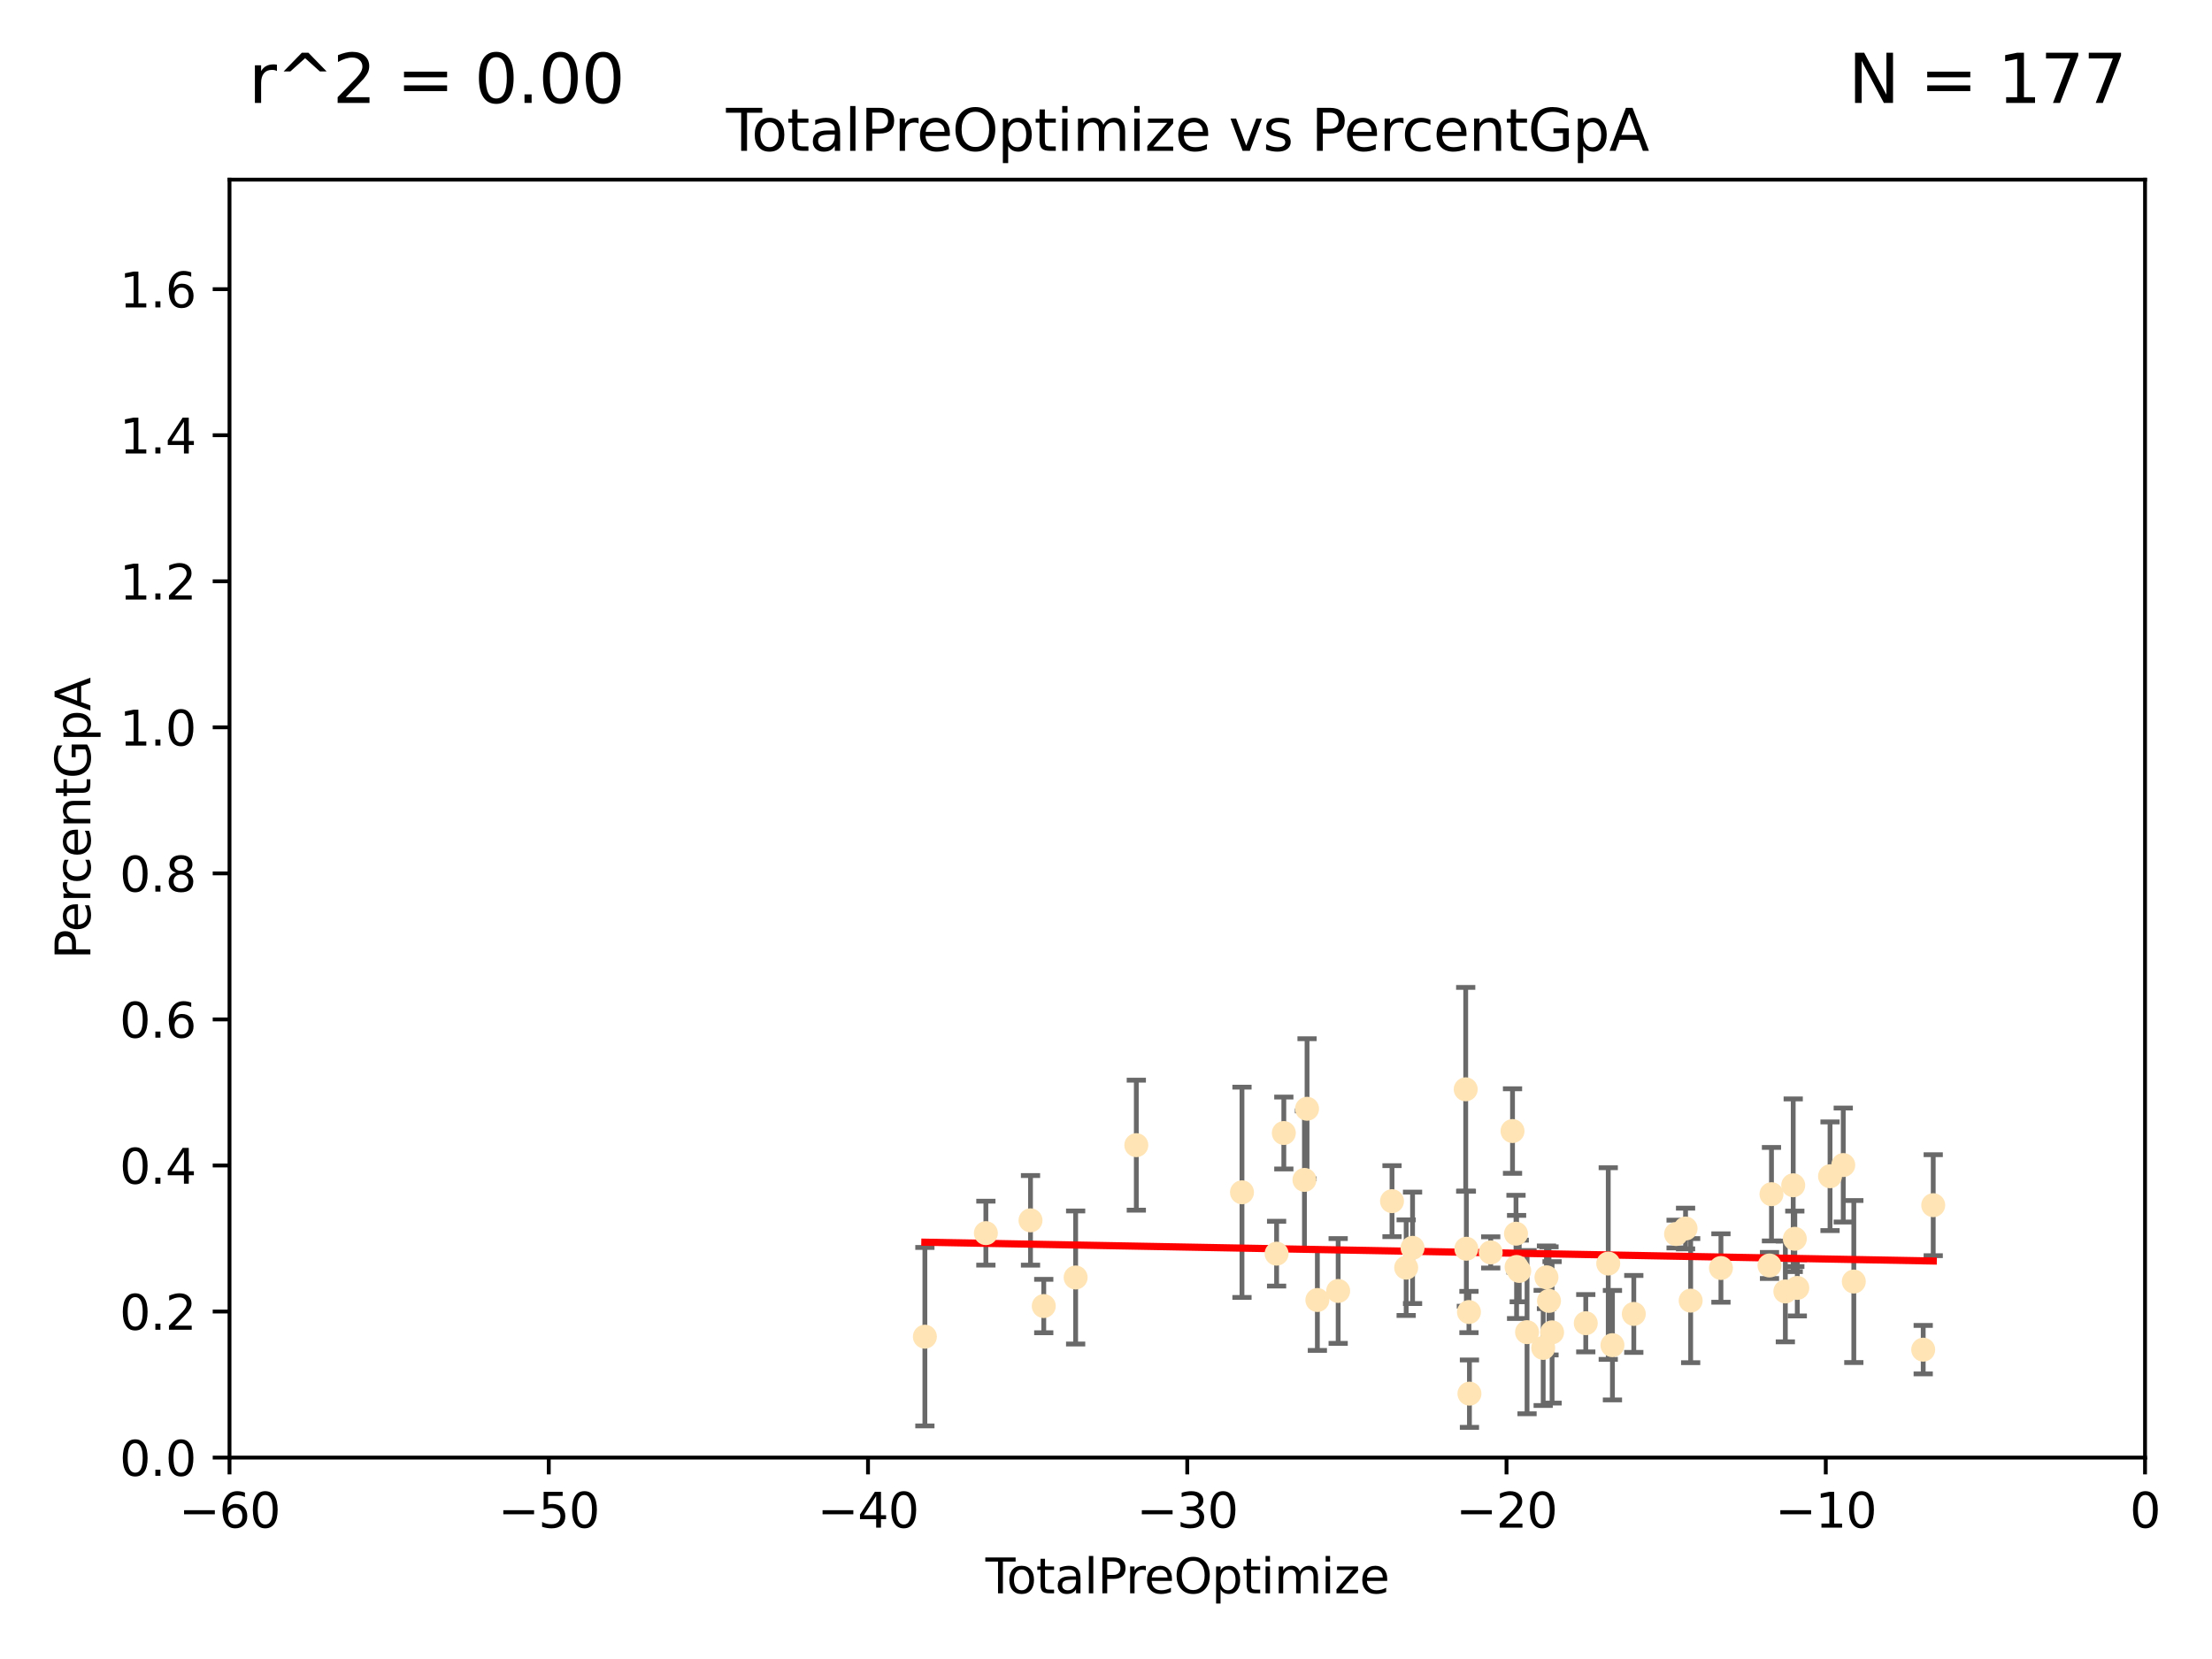 <?xml version="1.0" encoding="utf-8" standalone="no"?>
<!DOCTYPE svg PUBLIC "-//W3C//DTD SVG 1.1//EN"
  "http://www.w3.org/Graphics/SVG/1.1/DTD/svg11.dtd">
<svg xmlns:xlink="http://www.w3.org/1999/xlink" width="460.8pt" height="345.6pt" viewBox="0 0 460.8 345.6" xmlns="http://www.w3.org/2000/svg" version="1.1">
 <defs>
  <style type="text/css">*{stroke-linejoin: round; stroke-linecap: butt}</style>
 </defs>
 <g id="figure_1">
  <g id="patch_1">
   <path d="M 0 345.6 
L 460.8 345.6 
L 460.8 0 
L 0 0 
z
" style="fill: #ffffff"/>
  </g>
  <g id="axes_1">
   <g id="patch_2">
    <path d="M 47.81 303.64 
L 446.85 303.64 
L 446.85 37.422 
L 47.81 37.422 
z
" style="fill: #ffffff"/>
   </g>
   <g id="PathCollection_1">
    <defs>
     <path id="mb8b992ebb1" d="M 0 1.118 
C 0.297 1.118 0.581 1 0.791 0.791 
C 1 0.581 1.118 0.297 1.118 0 
C 1.118 -0.297 1 -0.581 0.791 -0.791 
C 0.581 -1 0.297 -1.118 0 -1.118 
C -0.297 -1.118 -0.581 -1 -0.791 -0.791 
C -1 -0.581 -1.118 -0.297 -1.118 0 
C -1.118 0.297 -1 0.581 -0.791 0.791 
C -0.581 1 -0.297 1.118 0 1.118 
z
" style="stroke: #ffe4b5"/>
    </defs>
    <g clip-path="url(#pfc04b23f93)">
     <use xlink:href="#mb8b992ebb1" x="192.67" y="278.455" style="fill: #ffe4b5; stroke: #ffe4b5"/>
     <use xlink:href="#mb8b992ebb1" x="205.376" y="256.885" style="fill: #ffe4b5; stroke: #ffe4b5"/>
     <use xlink:href="#mb8b992ebb1" x="214.673" y="254.219" style="fill: #ffe4b5; stroke: #ffe4b5"/>
     <use xlink:href="#mb8b992ebb1" x="217.434" y="272.074" style="fill: #ffe4b5; stroke: #ffe4b5"/>
     <use xlink:href="#mb8b992ebb1" x="224.076" y="266.122" style="fill: #ffe4b5; stroke: #ffe4b5"/>
     <use xlink:href="#mb8b992ebb1" x="236.715" y="238.559" style="fill: #ffe4b5; stroke: #ffe4b5"/>
     <use xlink:href="#mb8b992ebb1" x="258.728" y="248.376" style="fill: #ffe4b5; stroke: #ffe4b5"/>
     <use xlink:href="#mb8b992ebb1" x="265.938" y="261.161" style="fill: #ffe4b5; stroke: #ffe4b5"/>
     <use xlink:href="#mb8b992ebb1" x="267.444" y="236.027" style="fill: #ffe4b5; stroke: #ffe4b5"/>
     <use xlink:href="#mb8b992ebb1" x="271.74" y="245.796" style="fill: #ffe4b5; stroke: #ffe4b5"/>
     <use xlink:href="#mb8b992ebb1" x="272.283" y="230.977" style="fill: #ffe4b5; stroke: #ffe4b5"/>
     <use xlink:href="#mb8b992ebb1" x="274.432" y="270.817" style="fill: #ffe4b5; stroke: #ffe4b5"/>
     <use xlink:href="#mb8b992ebb1" x="278.764" y="268.931" style="fill: #ffe4b5; stroke: #ffe4b5"/>
     <use xlink:href="#mb8b992ebb1" x="289.981" y="250.221" style="fill: #ffe4b5; stroke: #ffe4b5"/>
     <use xlink:href="#mb8b992ebb1" x="292.932" y="264.076" style="fill: #ffe4b5; stroke: #ffe4b5"/>
     <use xlink:href="#mb8b992ebb1" x="294.263" y="259.947" style="fill: #ffe4b5; stroke: #ffe4b5"/>
     <use xlink:href="#mb8b992ebb1" x="305.334" y="226.923" style="fill: #ffe4b5; stroke: #ffe4b5"/>
     <use xlink:href="#mb8b992ebb1" x="305.468" y="260.135" style="fill: #ffe4b5; stroke: #ffe4b5"/>
     <use xlink:href="#mb8b992ebb1" x="306.01" y="273.318" style="fill: #ffe4b5; stroke: #ffe4b5"/>
     <use xlink:href="#mb8b992ebb1" x="306.112" y="290.323" style="fill: #ffe4b5; stroke: #ffe4b5"/>
     <use xlink:href="#mb8b992ebb1" x="310.542" y="260.899" style="fill: #ffe4b5; stroke: #ffe4b5"/>
     <use xlink:href="#mb8b992ebb1" x="315.086" y="235.617" style="fill: #ffe4b5; stroke: #ffe4b5"/>
     <use xlink:href="#mb8b992ebb1" x="315.811" y="257.004" style="fill: #ffe4b5; stroke: #ffe4b5"/>
     <use xlink:href="#mb8b992ebb1" x="315.932" y="263.928" style="fill: #ffe4b5; stroke: #ffe4b5"/>
     <use xlink:href="#mb8b992ebb1" x="316.484" y="264.762" style="fill: #ffe4b5; stroke: #ffe4b5"/>
     <use xlink:href="#mb8b992ebb1" x="318.111" y="277.512" style="fill: #ffe4b5; stroke: #ffe4b5"/>
     <use xlink:href="#mb8b992ebb1" x="321.475" y="280.799" style="fill: #ffe4b5; stroke: #ffe4b5"/>
     <use xlink:href="#mb8b992ebb1" x="322.156" y="266.086" style="fill: #ffe4b5; stroke: #ffe4b5"/>
     <use xlink:href="#mb8b992ebb1" x="322.683" y="270.998" style="fill: #ffe4b5; stroke: #ffe4b5"/>
     <use xlink:href="#mb8b992ebb1" x="323.327" y="277.552" style="fill: #ffe4b5; stroke: #ffe4b5"/>
     <use xlink:href="#mb8b992ebb1" x="330.345" y="275.65" style="fill: #ffe4b5; stroke: #ffe4b5"/>
     <use xlink:href="#mb8b992ebb1" x="335.028" y="263.22" style="fill: #ffe4b5; stroke: #ffe4b5"/>
     <use xlink:href="#mb8b992ebb1" x="335.902" y="280.226" style="fill: #ffe4b5; stroke: #ffe4b5"/>
     <use xlink:href="#mb8b992ebb1" x="340.35" y="273.716" style="fill: #ffe4b5; stroke: #ffe4b5"/>
     <use xlink:href="#mb8b992ebb1" x="349.161" y="257.073" style="fill: #ffe4b5; stroke: #ffe4b5"/>
     <use xlink:href="#mb8b992ebb1" x="351.133" y="255.923" style="fill: #ffe4b5; stroke: #ffe4b5"/>
     <use xlink:href="#mb8b992ebb1" x="352.196" y="270.944" style="fill: #ffe4b5; stroke: #ffe4b5"/>
     <use xlink:href="#mb8b992ebb1" x="358.504" y="264.149" style="fill: #ffe4b5; stroke: #ffe4b5"/>
     <use xlink:href="#mb8b992ebb1" x="368.618" y="263.624" style="fill: #ffe4b5; stroke: #ffe4b5"/>
     <use xlink:href="#mb8b992ebb1" x="369.031" y="248.768" style="fill: #ffe4b5; stroke: #ffe4b5"/>
     <use xlink:href="#mb8b992ebb1" x="371.922" y="269.033" style="fill: #ffe4b5; stroke: #ffe4b5"/>
     <use xlink:href="#mb8b992ebb1" x="373.56" y="246.914" style="fill: #ffe4b5; stroke: #ffe4b5"/>
     <use xlink:href="#mb8b992ebb1" x="373.892" y="258.063" style="fill: #ffe4b5; stroke: #ffe4b5"/>
     <use xlink:href="#mb8b992ebb1" x="374.408" y="268.295" style="fill: #ffe4b5; stroke: #ffe4b5"/>
     <use xlink:href="#mb8b992ebb1" x="381.23" y="245.035" style="fill: #ffe4b5; stroke: #ffe4b5"/>
     <use xlink:href="#mb8b992ebb1" x="383.984" y="242.699" style="fill: #ffe4b5; stroke: #ffe4b5"/>
     <use xlink:href="#mb8b992ebb1" x="386.184" y="266.968" style="fill: #ffe4b5; stroke: #ffe4b5"/>
     <use xlink:href="#mb8b992ebb1" x="400.639" y="281.158" style="fill: #ffe4b5; stroke: #ffe4b5"/>
     <use xlink:href="#mb8b992ebb1" x="402.726" y="251.062" style="fill: #ffe4b5; stroke: #ffe4b5"/>
    </g>
   </g>
   <g id="matplotlib.axis_1">
    <g id="xtick_1">
     <g id="line2d_1">
      <defs>
       <path id="mf7ba702ed1" d="M 0 0 
L 0 3.5 
" style="stroke: #000000; stroke-width: 0.8"/>
      </defs>
      <g>
       <use xlink:href="#mf7ba702ed1" x="47.81" y="303.64" style="stroke: #000000; stroke-width: 0.8"/>
      </g>
     </g>
     <g id="text_1">
      <!-- −60 -->
      <g transform="translate(37.258 318.238)scale(0.1 -0.1)">
       <defs>
        <path id="DejaVuSans-2212" d="M 678 2272 
L 4684 2272 
L 4684 1741 
L 678 1741 
L 678 2272 
z
" transform="scale(0.016)"/>
        <path id="DejaVuSans-36" d="M 2113 2584 
Q 1688 2584 1439 2293 
Q 1191 2003 1191 1497 
Q 1191 994 1439 701 
Q 1688 409 2113 409 
Q 2538 409 2786 701 
Q 3034 994 3034 1497 
Q 3034 2003 2786 2293 
Q 2538 2584 2113 2584 
z
M 3366 4563 
L 3366 3988 
Q 3128 4100 2886 4159 
Q 2644 4219 2406 4219 
Q 1781 4219 1451 3797 
Q 1122 3375 1075 2522 
Q 1259 2794 1537 2939 
Q 1816 3084 2150 3084 
Q 2853 3084 3261 2657 
Q 3669 2231 3669 1497 
Q 3669 778 3244 343 
Q 2819 -91 2113 -91 
Q 1303 -91 875 529 
Q 447 1150 447 2328 
Q 447 3434 972 4092 
Q 1497 4750 2381 4750 
Q 2619 4750 2861 4703 
Q 3103 4656 3366 4563 
z
" transform="scale(0.016)"/>
        <path id="DejaVuSans-30" d="M 2034 4250 
Q 1547 4250 1301 3770 
Q 1056 3291 1056 2328 
Q 1056 1369 1301 889 
Q 1547 409 2034 409 
Q 2525 409 2770 889 
Q 3016 1369 3016 2328 
Q 3016 3291 2770 3770 
Q 2525 4250 2034 4250 
z
M 2034 4750 
Q 2819 4750 3233 4129 
Q 3647 3509 3647 2328 
Q 3647 1150 3233 529 
Q 2819 -91 2034 -91 
Q 1250 -91 836 529 
Q 422 1150 422 2328 
Q 422 3509 836 4129 
Q 1250 4750 2034 4750 
z
" transform="scale(0.016)"/>
       </defs>
       <use xlink:href="#DejaVuSans-2212"/>
       <use xlink:href="#DejaVuSans-36" x="83.789"/>
       <use xlink:href="#DejaVuSans-30" x="147.412"/>
      </g>
     </g>
    </g>
    <g id="xtick_2">
     <g id="line2d_2">
      <g>
       <use xlink:href="#mf7ba702ed1" x="114.317" y="303.64" style="stroke: #000000; stroke-width: 0.8"/>
      </g>
     </g>
     <g id="text_2">
      <!-- −50 -->
      <g transform="translate(103.764 318.238)scale(0.1 -0.1)">
       <defs>
        <path id="DejaVuSans-35" d="M 691 4666 
L 3169 4666 
L 3169 4134 
L 1269 4134 
L 1269 2991 
Q 1406 3038 1543 3061 
Q 1681 3084 1819 3084 
Q 2600 3084 3056 2656 
Q 3513 2228 3513 1497 
Q 3513 744 3044 326 
Q 2575 -91 1722 -91 
Q 1428 -91 1123 -41 
Q 819 9 494 109 
L 494 744 
Q 775 591 1075 516 
Q 1375 441 1709 441 
Q 2250 441 2565 725 
Q 2881 1009 2881 1497 
Q 2881 1984 2565 2268 
Q 2250 2553 1709 2553 
Q 1456 2553 1204 2497 
Q 953 2441 691 2322 
L 691 4666 
z
" transform="scale(0.016)"/>
       </defs>
       <use xlink:href="#DejaVuSans-2212"/>
       <use xlink:href="#DejaVuSans-35" x="83.789"/>
       <use xlink:href="#DejaVuSans-30" x="147.412"/>
      </g>
     </g>
    </g>
    <g id="xtick_3">
     <g id="line2d_3">
      <g>
       <use xlink:href="#mf7ba702ed1" x="180.823" y="303.64" style="stroke: #000000; stroke-width: 0.8"/>
      </g>
     </g>
     <g id="text_3">
      <!-- −40 -->
      <g transform="translate(170.271 318.238)scale(0.1 -0.1)">
       <defs>
        <path id="DejaVuSans-34" d="M 2419 4116 
L 825 1625 
L 2419 1625 
L 2419 4116 
z
M 2253 4666 
L 3047 4666 
L 3047 1625 
L 3713 1625 
L 3713 1100 
L 3047 1100 
L 3047 0 
L 2419 0 
L 2419 1100 
L 313 1100 
L 313 1709 
L 2253 4666 
z
" transform="scale(0.016)"/>
       </defs>
       <use xlink:href="#DejaVuSans-2212"/>
       <use xlink:href="#DejaVuSans-34" x="83.789"/>
       <use xlink:href="#DejaVuSans-30" x="147.412"/>
      </g>
     </g>
    </g>
    <g id="xtick_4">
     <g id="line2d_4">
      <g>
       <use xlink:href="#mf7ba702ed1" x="247.33" y="303.64" style="stroke: #000000; stroke-width: 0.8"/>
      </g>
     </g>
     <g id="text_4">
      <!-- −30 -->
      <g transform="translate(236.778 318.238)scale(0.1 -0.1)">
       <defs>
        <path id="DejaVuSans-33" d="M 2597 2516 
Q 3050 2419 3304 2112 
Q 3559 1806 3559 1356 
Q 3559 666 3084 287 
Q 2609 -91 1734 -91 
Q 1441 -91 1130 -33 
Q 819 25 488 141 
L 488 750 
Q 750 597 1062 519 
Q 1375 441 1716 441 
Q 2309 441 2620 675 
Q 2931 909 2931 1356 
Q 2931 1769 2642 2001 
Q 2353 2234 1838 2234 
L 1294 2234 
L 1294 2753 
L 1863 2753 
Q 2328 2753 2575 2939 
Q 2822 3125 2822 3475 
Q 2822 3834 2567 4026 
Q 2313 4219 1838 4219 
Q 1578 4219 1281 4162 
Q 984 4106 628 3988 
L 628 4550 
Q 988 4650 1302 4700 
Q 1616 4750 1894 4750 
Q 2613 4750 3031 4423 
Q 3450 4097 3450 3541 
Q 3450 3153 3228 2886 
Q 3006 2619 2597 2516 
z
" transform="scale(0.016)"/>
       </defs>
       <use xlink:href="#DejaVuSans-2212"/>
       <use xlink:href="#DejaVuSans-33" x="83.789"/>
       <use xlink:href="#DejaVuSans-30" x="147.412"/>
      </g>
     </g>
    </g>
    <g id="xtick_5">
     <g id="line2d_5">
      <g>
       <use xlink:href="#mf7ba702ed1" x="313.837" y="303.64" style="stroke: #000000; stroke-width: 0.8"/>
      </g>
     </g>
     <g id="text_5">
      <!-- −20 -->
      <g transform="translate(303.284 318.238)scale(0.1 -0.1)">
       <defs>
        <path id="DejaVuSans-32" d="M 1228 531 
L 3431 531 
L 3431 0 
L 469 0 
L 469 531 
Q 828 903 1448 1529 
Q 2069 2156 2228 2338 
Q 2531 2678 2651 2914 
Q 2772 3150 2772 3378 
Q 2772 3750 2511 3984 
Q 2250 4219 1831 4219 
Q 1534 4219 1204 4116 
Q 875 4013 500 3803 
L 500 4441 
Q 881 4594 1212 4672 
Q 1544 4750 1819 4750 
Q 2544 4750 2975 4387 
Q 3406 4025 3406 3419 
Q 3406 3131 3298 2873 
Q 3191 2616 2906 2266 
Q 2828 2175 2409 1742 
Q 1991 1309 1228 531 
z
" transform="scale(0.016)"/>
       </defs>
       <use xlink:href="#DejaVuSans-2212"/>
       <use xlink:href="#DejaVuSans-32" x="83.789"/>
       <use xlink:href="#DejaVuSans-30" x="147.412"/>
      </g>
     </g>
    </g>
    <g id="xtick_6">
     <g id="line2d_6">
      <g>
       <use xlink:href="#mf7ba702ed1" x="380.343" y="303.64" style="stroke: #000000; stroke-width: 0.8"/>
      </g>
     </g>
     <g id="text_6">
      <!-- −10 -->
      <g transform="translate(369.791 318.238)scale(0.1 -0.1)">
       <defs>
        <path id="DejaVuSans-31" d="M 794 531 
L 1825 531 
L 1825 4091 
L 703 3866 
L 703 4441 
L 1819 4666 
L 2450 4666 
L 2450 531 
L 3481 531 
L 3481 0 
L 794 0 
L 794 531 
z
" transform="scale(0.016)"/>
       </defs>
       <use xlink:href="#DejaVuSans-2212"/>
       <use xlink:href="#DejaVuSans-31" x="83.789"/>
       <use xlink:href="#DejaVuSans-30" x="147.412"/>
      </g>
     </g>
    </g>
    <g id="xtick_7">
     <g id="line2d_7">
      <g>
       <use xlink:href="#mf7ba702ed1" x="446.85" y="303.64" style="stroke: #000000; stroke-width: 0.8"/>
      </g>
     </g>
     <g id="text_7">
      <!-- 0 -->
      <g transform="translate(443.669 318.238)scale(0.1 -0.1)">
       <use xlink:href="#DejaVuSans-30"/>
      </g>
     </g>
    </g>
    <g id="text_8">
     <!-- TotalPreOptimize -->
     <g transform="translate(205.287 331.917)scale(0.1 -0.1)">
      <defs>
       <path id="DejaVuSans-54" d="M -19 4666 
L 3928 4666 
L 3928 4134 
L 2272 4134 
L 2272 0 
L 1638 0 
L 1638 4134 
L -19 4134 
L -19 4666 
z
" transform="scale(0.016)"/>
       <path id="DejaVuSans-6f" d="M 1959 3097 
Q 1497 3097 1228 2736 
Q 959 2375 959 1747 
Q 959 1119 1226 758 
Q 1494 397 1959 397 
Q 2419 397 2687 759 
Q 2956 1122 2956 1747 
Q 2956 2369 2687 2733 
Q 2419 3097 1959 3097 
z
M 1959 3584 
Q 2709 3584 3137 3096 
Q 3566 2609 3566 1747 
Q 3566 888 3137 398 
Q 2709 -91 1959 -91 
Q 1206 -91 779 398 
Q 353 888 353 1747 
Q 353 2609 779 3096 
Q 1206 3584 1959 3584 
z
" transform="scale(0.016)"/>
       <path id="DejaVuSans-74" d="M 1172 4494 
L 1172 3500 
L 2356 3500 
L 2356 3053 
L 1172 3053 
L 1172 1153 
Q 1172 725 1289 603 
Q 1406 481 1766 481 
L 2356 481 
L 2356 0 
L 1766 0 
Q 1100 0 847 248 
Q 594 497 594 1153 
L 594 3053 
L 172 3053 
L 172 3500 
L 594 3500 
L 594 4494 
L 1172 4494 
z
" transform="scale(0.016)"/>
       <path id="DejaVuSans-61" d="M 2194 1759 
Q 1497 1759 1228 1600 
Q 959 1441 959 1056 
Q 959 750 1161 570 
Q 1363 391 1709 391 
Q 2188 391 2477 730 
Q 2766 1069 2766 1631 
L 2766 1759 
L 2194 1759 
z
M 3341 1997 
L 3341 0 
L 2766 0 
L 2766 531 
Q 2569 213 2275 61 
Q 1981 -91 1556 -91 
Q 1019 -91 701 211 
Q 384 513 384 1019 
Q 384 1609 779 1909 
Q 1175 2209 1959 2209 
L 2766 2209 
L 2766 2266 
Q 2766 2663 2505 2880 
Q 2244 3097 1772 3097 
Q 1472 3097 1187 3025 
Q 903 2953 641 2809 
L 641 3341 
Q 956 3463 1253 3523 
Q 1550 3584 1831 3584 
Q 2591 3584 2966 3190 
Q 3341 2797 3341 1997 
z
" transform="scale(0.016)"/>
       <path id="DejaVuSans-6c" d="M 603 4863 
L 1178 4863 
L 1178 0 
L 603 0 
L 603 4863 
z
" transform="scale(0.016)"/>
       <path id="DejaVuSans-50" d="M 1259 4147 
L 1259 2394 
L 2053 2394 
Q 2494 2394 2734 2622 
Q 2975 2850 2975 3272 
Q 2975 3691 2734 3919 
Q 2494 4147 2053 4147 
L 1259 4147 
z
M 628 4666 
L 2053 4666 
Q 2838 4666 3239 4311 
Q 3641 3956 3641 3272 
Q 3641 2581 3239 2228 
Q 2838 1875 2053 1875 
L 1259 1875 
L 1259 0 
L 628 0 
L 628 4666 
z
" transform="scale(0.016)"/>
       <path id="DejaVuSans-72" d="M 2631 2963 
Q 2534 3019 2420 3045 
Q 2306 3072 2169 3072 
Q 1681 3072 1420 2755 
Q 1159 2438 1159 1844 
L 1159 0 
L 581 0 
L 581 3500 
L 1159 3500 
L 1159 2956 
Q 1341 3275 1631 3429 
Q 1922 3584 2338 3584 
Q 2397 3584 2469 3576 
Q 2541 3569 2628 3553 
L 2631 2963 
z
" transform="scale(0.016)"/>
       <path id="DejaVuSans-65" d="M 3597 1894 
L 3597 1613 
L 953 1613 
Q 991 1019 1311 708 
Q 1631 397 2203 397 
Q 2534 397 2845 478 
Q 3156 559 3463 722 
L 3463 178 
Q 3153 47 2828 -22 
Q 2503 -91 2169 -91 
Q 1331 -91 842 396 
Q 353 884 353 1716 
Q 353 2575 817 3079 
Q 1281 3584 2069 3584 
Q 2775 3584 3186 3129 
Q 3597 2675 3597 1894 
z
M 3022 2063 
Q 3016 2534 2758 2815 
Q 2500 3097 2075 3097 
Q 1594 3097 1305 2825 
Q 1016 2553 972 2059 
L 3022 2063 
z
" transform="scale(0.016)"/>
       <path id="DejaVuSans-4f" d="M 2522 4238 
Q 1834 4238 1429 3725 
Q 1025 3213 1025 2328 
Q 1025 1447 1429 934 
Q 1834 422 2522 422 
Q 3209 422 3611 934 
Q 4013 1447 4013 2328 
Q 4013 3213 3611 3725 
Q 3209 4238 2522 4238 
z
M 2522 4750 
Q 3503 4750 4090 4092 
Q 4678 3434 4678 2328 
Q 4678 1225 4090 567 
Q 3503 -91 2522 -91 
Q 1538 -91 948 565 
Q 359 1222 359 2328 
Q 359 3434 948 4092 
Q 1538 4750 2522 4750 
z
" transform="scale(0.016)"/>
       <path id="DejaVuSans-70" d="M 1159 525 
L 1159 -1331 
L 581 -1331 
L 581 3500 
L 1159 3500 
L 1159 2969 
Q 1341 3281 1617 3432 
Q 1894 3584 2278 3584 
Q 2916 3584 3314 3078 
Q 3713 2572 3713 1747 
Q 3713 922 3314 415 
Q 2916 -91 2278 -91 
Q 1894 -91 1617 61 
Q 1341 213 1159 525 
z
M 3116 1747 
Q 3116 2381 2855 2742 
Q 2594 3103 2138 3103 
Q 1681 3103 1420 2742 
Q 1159 2381 1159 1747 
Q 1159 1113 1420 752 
Q 1681 391 2138 391 
Q 2594 391 2855 752 
Q 3116 1113 3116 1747 
z
" transform="scale(0.016)"/>
       <path id="DejaVuSans-69" d="M 603 3500 
L 1178 3500 
L 1178 0 
L 603 0 
L 603 3500 
z
M 603 4863 
L 1178 4863 
L 1178 4134 
L 603 4134 
L 603 4863 
z
" transform="scale(0.016)"/>
       <path id="DejaVuSans-6d" d="M 3328 2828 
Q 3544 3216 3844 3400 
Q 4144 3584 4550 3584 
Q 5097 3584 5394 3201 
Q 5691 2819 5691 2113 
L 5691 0 
L 5113 0 
L 5113 2094 
Q 5113 2597 4934 2840 
Q 4756 3084 4391 3084 
Q 3944 3084 3684 2787 
Q 3425 2491 3425 1978 
L 3425 0 
L 2847 0 
L 2847 2094 
Q 2847 2600 2669 2842 
Q 2491 3084 2119 3084 
Q 1678 3084 1418 2786 
Q 1159 2488 1159 1978 
L 1159 0 
L 581 0 
L 581 3500 
L 1159 3500 
L 1159 2956 
Q 1356 3278 1631 3431 
Q 1906 3584 2284 3584 
Q 2666 3584 2933 3390 
Q 3200 3197 3328 2828 
z
" transform="scale(0.016)"/>
       <path id="DejaVuSans-7a" d="M 353 3500 
L 3084 3500 
L 3084 2975 
L 922 459 
L 3084 459 
L 3084 0 
L 275 0 
L 275 525 
L 2438 3041 
L 353 3041 
L 353 3500 
z
" transform="scale(0.016)"/>
      </defs>
      <use xlink:href="#DejaVuSans-54"/>
      <use xlink:href="#DejaVuSans-6f" x="44.084"/>
      <use xlink:href="#DejaVuSans-74" x="105.266"/>
      <use xlink:href="#DejaVuSans-61" x="144.475"/>
      <use xlink:href="#DejaVuSans-6c" x="205.754"/>
      <use xlink:href="#DejaVuSans-50" x="233.537"/>
      <use xlink:href="#DejaVuSans-72" x="292.09"/>
      <use xlink:href="#DejaVuSans-65" x="330.953"/>
      <use xlink:href="#DejaVuSans-4f" x="392.477"/>
      <use xlink:href="#DejaVuSans-70" x="471.188"/>
      <use xlink:href="#DejaVuSans-74" x="534.664"/>
      <use xlink:href="#DejaVuSans-69" x="573.873"/>
      <use xlink:href="#DejaVuSans-6d" x="601.656"/>
      <use xlink:href="#DejaVuSans-69" x="699.068"/>
      <use xlink:href="#DejaVuSans-7a" x="726.852"/>
      <use xlink:href="#DejaVuSans-65" x="779.342"/>
     </g>
    </g>
   </g>
   <g id="matplotlib.axis_2">
    <g id="ytick_1">
     <g id="line2d_8">
      <defs>
       <path id="md1034359fc" d="M 0 0 
L -3.5 0 
" style="stroke: #000000; stroke-width: 0.8"/>
      </defs>
      <g>
       <use xlink:href="#md1034359fc" x="47.81" y="303.64" style="stroke: #000000; stroke-width: 0.8"/>
      </g>
     </g>
     <g id="text_9">
      <!-- 0.0 -->
      <g transform="translate(24.907 307.439)scale(0.1 -0.1)">
       <defs>
        <path id="DejaVuSans-2e" d="M 684 794 
L 1344 794 
L 1344 0 
L 684 0 
L 684 794 
z
" transform="scale(0.016)"/>
       </defs>
       <use xlink:href="#DejaVuSans-30"/>
       <use xlink:href="#DejaVuSans-2e" x="63.623"/>
       <use xlink:href="#DejaVuSans-30" x="95.41"/>
      </g>
     </g>
    </g>
    <g id="ytick_2">
     <g id="line2d_9">
      <g>
       <use xlink:href="#md1034359fc" x="47.81" y="273.215" style="stroke: #000000; stroke-width: 0.8"/>
      </g>
     </g>
     <g id="text_10">
      <!-- 0.2 -->
      <g transform="translate(24.907 277.014)scale(0.1 -0.1)">
       <use xlink:href="#DejaVuSans-30"/>
       <use xlink:href="#DejaVuSans-2e" x="63.623"/>
       <use xlink:href="#DejaVuSans-32" x="95.41"/>
      </g>
     </g>
    </g>
    <g id="ytick_3">
     <g id="line2d_10">
      <g>
       <use xlink:href="#md1034359fc" x="47.81" y="242.79" style="stroke: #000000; stroke-width: 0.8"/>
      </g>
     </g>
     <g id="text_11">
      <!-- 0.4 -->
      <g transform="translate(24.907 246.589)scale(0.1 -0.1)">
       <use xlink:href="#DejaVuSans-30"/>
       <use xlink:href="#DejaVuSans-2e" x="63.623"/>
       <use xlink:href="#DejaVuSans-34" x="95.41"/>
      </g>
     </g>
    </g>
    <g id="ytick_4">
     <g id="line2d_11">
      <g>
       <use xlink:href="#md1034359fc" x="47.81" y="212.365" style="stroke: #000000; stroke-width: 0.8"/>
      </g>
     </g>
     <g id="text_12">
      <!-- 0.6 -->
      <g transform="translate(24.907 216.164)scale(0.1 -0.1)">
       <use xlink:href="#DejaVuSans-30"/>
       <use xlink:href="#DejaVuSans-2e" x="63.623"/>
       <use xlink:href="#DejaVuSans-36" x="95.41"/>
      </g>
     </g>
    </g>
    <g id="ytick_5">
     <g id="line2d_12">
      <g>
       <use xlink:href="#md1034359fc" x="47.81" y="181.94" style="stroke: #000000; stroke-width: 0.8"/>
      </g>
     </g>
     <g id="text_13">
      <!-- 0.8 -->
      <g transform="translate(24.907 185.739)scale(0.1 -0.1)">
       <defs>
        <path id="DejaVuSans-38" d="M 2034 2216 
Q 1584 2216 1326 1975 
Q 1069 1734 1069 1313 
Q 1069 891 1326 650 
Q 1584 409 2034 409 
Q 2484 409 2743 651 
Q 3003 894 3003 1313 
Q 3003 1734 2745 1975 
Q 2488 2216 2034 2216 
z
M 1403 2484 
Q 997 2584 770 2862 
Q 544 3141 544 3541 
Q 544 4100 942 4425 
Q 1341 4750 2034 4750 
Q 2731 4750 3128 4425 
Q 3525 4100 3525 3541 
Q 3525 3141 3298 2862 
Q 3072 2584 2669 2484 
Q 3125 2378 3379 2068 
Q 3634 1759 3634 1313 
Q 3634 634 3220 271 
Q 2806 -91 2034 -91 
Q 1263 -91 848 271 
Q 434 634 434 1313 
Q 434 1759 690 2068 
Q 947 2378 1403 2484 
z
M 1172 3481 
Q 1172 3119 1398 2916 
Q 1625 2713 2034 2713 
Q 2441 2713 2670 2916 
Q 2900 3119 2900 3481 
Q 2900 3844 2670 4047 
Q 2441 4250 2034 4250 
Q 1625 4250 1398 4047 
Q 1172 3844 1172 3481 
z
" transform="scale(0.016)"/>
       </defs>
       <use xlink:href="#DejaVuSans-30"/>
       <use xlink:href="#DejaVuSans-2e" x="63.623"/>
       <use xlink:href="#DejaVuSans-38" x="95.41"/>
      </g>
     </g>
    </g>
    <g id="ytick_6">
     <g id="line2d_13">
      <g>
       <use xlink:href="#md1034359fc" x="47.81" y="151.515" style="stroke: #000000; stroke-width: 0.8"/>
      </g>
     </g>
     <g id="text_14">
      <!-- 1.0 -->
      <g transform="translate(24.907 155.315)scale(0.1 -0.1)">
       <use xlink:href="#DejaVuSans-31"/>
       <use xlink:href="#DejaVuSans-2e" x="63.623"/>
       <use xlink:href="#DejaVuSans-30" x="95.41"/>
      </g>
     </g>
    </g>
    <g id="ytick_7">
     <g id="line2d_14">
      <g>
       <use xlink:href="#md1034359fc" x="47.81" y="121.09" style="stroke: #000000; stroke-width: 0.8"/>
      </g>
     </g>
     <g id="text_15">
      <!-- 1.2 -->
      <g transform="translate(24.907 124.89)scale(0.1 -0.1)">
       <use xlink:href="#DejaVuSans-31"/>
       <use xlink:href="#DejaVuSans-2e" x="63.623"/>
       <use xlink:href="#DejaVuSans-32" x="95.41"/>
      </g>
     </g>
    </g>
    <g id="ytick_8">
     <g id="line2d_15">
      <g>
       <use xlink:href="#md1034359fc" x="47.81" y="90.665" style="stroke: #000000; stroke-width: 0.8"/>
      </g>
     </g>
     <g id="text_16">
      <!-- 1.4 -->
      <g transform="translate(24.907 94.465)scale(0.1 -0.1)">
       <use xlink:href="#DejaVuSans-31"/>
       <use xlink:href="#DejaVuSans-2e" x="63.623"/>
       <use xlink:href="#DejaVuSans-34" x="95.41"/>
      </g>
     </g>
    </g>
    <g id="ytick_9">
     <g id="line2d_16">
      <g>
       <use xlink:href="#md1034359fc" x="47.81" y="60.241" style="stroke: #000000; stroke-width: 0.8"/>
      </g>
     </g>
     <g id="text_17">
      <!-- 1.6 -->
      <g transform="translate(24.907 64.04)scale(0.1 -0.1)">
       <use xlink:href="#DejaVuSans-31"/>
       <use xlink:href="#DejaVuSans-2e" x="63.623"/>
       <use xlink:href="#DejaVuSans-36" x="95.41"/>
      </g>
     </g>
    </g>
    <g id="text_18">
     <!-- PercentGpA -->
     <g transform="translate(18.827 199.807)rotate(-90)scale(0.1 -0.1)">
      <defs>
       <path id="DejaVuSans-63" d="M 3122 3366 
L 3122 2828 
Q 2878 2963 2633 3030 
Q 2388 3097 2138 3097 
Q 1578 3097 1268 2742 
Q 959 2388 959 1747 
Q 959 1106 1268 751 
Q 1578 397 2138 397 
Q 2388 397 2633 464 
Q 2878 531 3122 666 
L 3122 134 
Q 2881 22 2623 -34 
Q 2366 -91 2075 -91 
Q 1284 -91 818 406 
Q 353 903 353 1747 
Q 353 2603 823 3093 
Q 1294 3584 2113 3584 
Q 2378 3584 2631 3529 
Q 2884 3475 3122 3366 
z
" transform="scale(0.016)"/>
       <path id="DejaVuSans-6e" d="M 3513 2113 
L 3513 0 
L 2938 0 
L 2938 2094 
Q 2938 2591 2744 2837 
Q 2550 3084 2163 3084 
Q 1697 3084 1428 2787 
Q 1159 2491 1159 1978 
L 1159 0 
L 581 0 
L 581 3500 
L 1159 3500 
L 1159 2956 
Q 1366 3272 1645 3428 
Q 1925 3584 2291 3584 
Q 2894 3584 3203 3211 
Q 3513 2838 3513 2113 
z
" transform="scale(0.016)"/>
       <path id="DejaVuSans-47" d="M 3809 666 
L 3809 1919 
L 2778 1919 
L 2778 2438 
L 4434 2438 
L 4434 434 
Q 4069 175 3628 42 
Q 3188 -91 2688 -91 
Q 1594 -91 976 548 
Q 359 1188 359 2328 
Q 359 3472 976 4111 
Q 1594 4750 2688 4750 
Q 3144 4750 3555 4637 
Q 3966 4525 4313 4306 
L 4313 3634 
Q 3963 3931 3569 4081 
Q 3175 4231 2741 4231 
Q 1884 4231 1454 3753 
Q 1025 3275 1025 2328 
Q 1025 1384 1454 906 
Q 1884 428 2741 428 
Q 3075 428 3337 486 
Q 3600 544 3809 666 
z
" transform="scale(0.016)"/>
       <path id="DejaVuSans-41" d="M 2188 4044 
L 1331 1722 
L 3047 1722 
L 2188 4044 
z
M 1831 4666 
L 2547 4666 
L 4325 0 
L 3669 0 
L 3244 1197 
L 1141 1197 
L 716 0 
L 50 0 
L 1831 4666 
z
" transform="scale(0.016)"/>
      </defs>
      <use xlink:href="#DejaVuSans-50"/>
      <use xlink:href="#DejaVuSans-65" x="56.678"/>
      <use xlink:href="#DejaVuSans-72" x="118.201"/>
      <use xlink:href="#DejaVuSans-63" x="157.064"/>
      <use xlink:href="#DejaVuSans-65" x="212.045"/>
      <use xlink:href="#DejaVuSans-6e" x="273.568"/>
      <use xlink:href="#DejaVuSans-74" x="336.947"/>
      <use xlink:href="#DejaVuSans-47" x="376.156"/>
      <use xlink:href="#DejaVuSans-70" x="453.646"/>
      <use xlink:href="#DejaVuSans-41" x="517.123"/>
     </g>
    </g>
   </g>
   <g id="LineCollection_1">
    <path d="M 192.67 297.046 
L 192.67 259.865 
" clip-path="url(#pfc04b23f93)" style="fill: none; stroke: #696969"/>
    <path d="M 205.376 263.543 
L 205.376 250.227 
" clip-path="url(#pfc04b23f93)" style="fill: none; stroke: #696969"/>
    <path d="M 214.673 263.552 
L 214.673 244.886 
" clip-path="url(#pfc04b23f93)" style="fill: none; stroke: #696969"/>
    <path d="M 217.434 277.636 
L 217.434 266.512 
" clip-path="url(#pfc04b23f93)" style="fill: none; stroke: #696969"/>
    <path d="M 224.076 279.982 
L 224.076 252.263 
" clip-path="url(#pfc04b23f93)" style="fill: none; stroke: #696969"/>
    <path d="M 236.715 252.099 
L 236.715 225.019 
" clip-path="url(#pfc04b23f93)" style="fill: none; stroke: #696969"/>
    <path d="M 258.728 270.282 
L 258.728 226.47 
" clip-path="url(#pfc04b23f93)" style="fill: none; stroke: #696969"/>
    <path d="M 265.938 267.91 
L 265.938 254.411 
" clip-path="url(#pfc04b23f93)" style="fill: none; stroke: #696969"/>
    <path d="M 267.444 243.518 
L 267.444 228.536 
" clip-path="url(#pfc04b23f93)" style="fill: none; stroke: #696969"/>
    <path d="M 271.74 260.184 
L 271.74 231.408 
" clip-path="url(#pfc04b23f93)" style="fill: none; stroke: #696969"/>
    <path d="M 272.283 245.57 
L 272.283 216.383 
" clip-path="url(#pfc04b23f93)" style="fill: none; stroke: #696969"/>
    <path d="M 274.432 281.315 
L 274.432 260.319 
" clip-path="url(#pfc04b23f93)" style="fill: none; stroke: #696969"/>
    <path d="M 278.764 279.847 
L 278.764 258.014 
" clip-path="url(#pfc04b23f93)" style="fill: none; stroke: #696969"/>
    <path d="M 289.981 257.615 
L 289.981 242.828 
" clip-path="url(#pfc04b23f93)" style="fill: none; stroke: #696969"/>
    <path d="M 292.932 274.033 
L 292.932 254.118 
" clip-path="url(#pfc04b23f93)" style="fill: none; stroke: #696969"/>
    <path d="M 294.263 271.553 
L 294.263 248.341 
" clip-path="url(#pfc04b23f93)" style="fill: none; stroke: #696969"/>
    <path d="M 305.334 248.15 
L 305.334 205.696 
" clip-path="url(#pfc04b23f93)" style="fill: none; stroke: #696969"/>
    <path d="M 305.468 272.112 
L 305.468 248.157 
" clip-path="url(#pfc04b23f93)" style="fill: none; stroke: #696969"/>
    <path d="M 306.01 277.62 
L 306.01 269.017 
" clip-path="url(#pfc04b23f93)" style="fill: none; stroke: #696969"/>
    <path d="M 306.112 297.345 
L 306.112 283.302 
" clip-path="url(#pfc04b23f93)" style="fill: none; stroke: #696969"/>
    <path d="M 310.542 264.15 
L 310.542 257.649 
" clip-path="url(#pfc04b23f93)" style="fill: none; stroke: #696969"/>
    <path d="M 315.086 244.421 
L 315.086 226.814 
" clip-path="url(#pfc04b23f93)" style="fill: none; stroke: #696969"/>
    <path d="M 315.811 265.007 
L 315.811 249.002 
" clip-path="url(#pfc04b23f93)" style="fill: none; stroke: #696969"/>
    <path d="M 315.932 274.671 
L 315.932 253.186 
" clip-path="url(#pfc04b23f93)" style="fill: none; stroke: #696969"/>
    <path d="M 316.484 271.182 
L 316.484 258.341 
" clip-path="url(#pfc04b23f93)" style="fill: none; stroke: #696969"/>
    <path d="M 318.111 294.511 
L 318.111 260.512 
" clip-path="url(#pfc04b23f93)" style="fill: none; stroke: #696969"/>
    <path d="M 321.475 292.79 
L 321.475 268.809 
" clip-path="url(#pfc04b23f93)" style="fill: none; stroke: #696969"/>
    <path d="M 322.156 272.612 
L 322.156 259.56 
" clip-path="url(#pfc04b23f93)" style="fill: none; stroke: #696969"/>
    <path d="M 322.683 282.259 
L 322.683 259.737 
" clip-path="url(#pfc04b23f93)" style="fill: none; stroke: #696969"/>
    <path d="M 323.327 292.285 
L 323.327 262.819 
" clip-path="url(#pfc04b23f93)" style="fill: none; stroke: #696969"/>
    <path d="M 330.345 281.623 
L 330.345 269.677 
" clip-path="url(#pfc04b23f93)" style="fill: none; stroke: #696969"/>
    <path d="M 335.028 283.184 
L 335.028 243.256 
" clip-path="url(#pfc04b23f93)" style="fill: none; stroke: #696969"/>
    <path d="M 335.902 291.627 
L 335.902 268.825 
" clip-path="url(#pfc04b23f93)" style="fill: none; stroke: #696969"/>
    <path d="M 340.35 281.728 
L 340.35 265.704 
" clip-path="url(#pfc04b23f93)" style="fill: none; stroke: #696969"/>
    <path d="M 349.161 259.963 
L 349.161 254.184 
" clip-path="url(#pfc04b23f93)" style="fill: none; stroke: #696969"/>
    <path d="M 351.133 260.161 
L 351.133 251.684 
" clip-path="url(#pfc04b23f93)" style="fill: none; stroke: #696969"/>
    <path d="M 352.196 283.872 
L 352.196 258.015 
" clip-path="url(#pfc04b23f93)" style="fill: none; stroke: #696969"/>
    <path d="M 358.504 271.277 
L 358.504 257.021 
" clip-path="url(#pfc04b23f93)" style="fill: none; stroke: #696969"/>
    <path d="M 368.618 266.34 
L 368.618 260.908 
" clip-path="url(#pfc04b23f93)" style="fill: none; stroke: #696969"/>
    <path d="M 369.031 258.506 
L 369.031 239.03 
" clip-path="url(#pfc04b23f93)" style="fill: none; stroke: #696969"/>
    <path d="M 371.922 279.529 
L 371.922 258.537 
" clip-path="url(#pfc04b23f93)" style="fill: none; stroke: #696969"/>
    <path d="M 373.56 264.9 
L 373.56 228.927 
" clip-path="url(#pfc04b23f93)" style="fill: none; stroke: #696969"/>
    <path d="M 373.892 263.838 
L 373.892 252.288 
" clip-path="url(#pfc04b23f93)" style="fill: none; stroke: #696969"/>
    <path d="M 374.408 274.134 
L 374.408 262.456 
" clip-path="url(#pfc04b23f93)" style="fill: none; stroke: #696969"/>
    <path d="M 381.23 256.353 
L 381.23 233.717 
" clip-path="url(#pfc04b23f93)" style="fill: none; stroke: #696969"/>
    <path d="M 383.984 254.569 
L 383.984 230.828 
" clip-path="url(#pfc04b23f93)" style="fill: none; stroke: #696969"/>
    <path d="M 386.184 283.842 
L 386.184 250.094 
" clip-path="url(#pfc04b23f93)" style="fill: none; stroke: #696969"/>
    <path d="M 400.639 286.203 
L 400.639 276.112 
" clip-path="url(#pfc04b23f93)" style="fill: none; stroke: #696969"/>
    <path d="M 402.726 261.582 
L 402.726 240.542 
" clip-path="url(#pfc04b23f93)" style="fill: none; stroke: #696969"/>
   </g>
   <g id="line2d_17">
    <defs>
     <path id="m6161becbe6" d="M 2 0 
L -2 -0 
" style="stroke: #696969"/>
    </defs>
    <g clip-path="url(#pfc04b23f93)">
     <use xlink:href="#m6161becbe6" x="192.67" y="297.046" style="fill: #696969; stroke: #696969"/>
     <use xlink:href="#m6161becbe6" x="205.376" y="263.543" style="fill: #696969; stroke: #696969"/>
     <use xlink:href="#m6161becbe6" x="214.673" y="263.552" style="fill: #696969; stroke: #696969"/>
     <use xlink:href="#m6161becbe6" x="217.434" y="277.636" style="fill: #696969; stroke: #696969"/>
     <use xlink:href="#m6161becbe6" x="224.076" y="279.982" style="fill: #696969; stroke: #696969"/>
     <use xlink:href="#m6161becbe6" x="236.715" y="252.099" style="fill: #696969; stroke: #696969"/>
     <use xlink:href="#m6161becbe6" x="258.728" y="270.282" style="fill: #696969; stroke: #696969"/>
     <use xlink:href="#m6161becbe6" x="265.938" y="267.91" style="fill: #696969; stroke: #696969"/>
     <use xlink:href="#m6161becbe6" x="267.444" y="243.518" style="fill: #696969; stroke: #696969"/>
     <use xlink:href="#m6161becbe6" x="271.74" y="260.184" style="fill: #696969; stroke: #696969"/>
     <use xlink:href="#m6161becbe6" x="272.283" y="245.57" style="fill: #696969; stroke: #696969"/>
     <use xlink:href="#m6161becbe6" x="274.432" y="281.315" style="fill: #696969; stroke: #696969"/>
     <use xlink:href="#m6161becbe6" x="278.764" y="279.847" style="fill: #696969; stroke: #696969"/>
     <use xlink:href="#m6161becbe6" x="289.981" y="257.615" style="fill: #696969; stroke: #696969"/>
     <use xlink:href="#m6161becbe6" x="292.932" y="274.033" style="fill: #696969; stroke: #696969"/>
     <use xlink:href="#m6161becbe6" x="294.263" y="271.553" style="fill: #696969; stroke: #696969"/>
     <use xlink:href="#m6161becbe6" x="305.334" y="248.15" style="fill: #696969; stroke: #696969"/>
     <use xlink:href="#m6161becbe6" x="305.468" y="272.112" style="fill: #696969; stroke: #696969"/>
     <use xlink:href="#m6161becbe6" x="306.01" y="277.62" style="fill: #696969; stroke: #696969"/>
     <use xlink:href="#m6161becbe6" x="306.112" y="297.345" style="fill: #696969; stroke: #696969"/>
     <use xlink:href="#m6161becbe6" x="310.542" y="264.15" style="fill: #696969; stroke: #696969"/>
     <use xlink:href="#m6161becbe6" x="315.086" y="244.421" style="fill: #696969; stroke: #696969"/>
     <use xlink:href="#m6161becbe6" x="315.811" y="265.007" style="fill: #696969; stroke: #696969"/>
     <use xlink:href="#m6161becbe6" x="315.932" y="274.671" style="fill: #696969; stroke: #696969"/>
     <use xlink:href="#m6161becbe6" x="316.484" y="271.182" style="fill: #696969; stroke: #696969"/>
     <use xlink:href="#m6161becbe6" x="318.111" y="294.511" style="fill: #696969; stroke: #696969"/>
     <use xlink:href="#m6161becbe6" x="321.475" y="292.79" style="fill: #696969; stroke: #696969"/>
     <use xlink:href="#m6161becbe6" x="322.156" y="272.612" style="fill: #696969; stroke: #696969"/>
     <use xlink:href="#m6161becbe6" x="322.683" y="282.259" style="fill: #696969; stroke: #696969"/>
     <use xlink:href="#m6161becbe6" x="323.327" y="292.285" style="fill: #696969; stroke: #696969"/>
     <use xlink:href="#m6161becbe6" x="330.345" y="281.623" style="fill: #696969; stroke: #696969"/>
     <use xlink:href="#m6161becbe6" x="335.028" y="283.184" style="fill: #696969; stroke: #696969"/>
     <use xlink:href="#m6161becbe6" x="335.902" y="291.627" style="fill: #696969; stroke: #696969"/>
     <use xlink:href="#m6161becbe6" x="340.35" y="281.728" style="fill: #696969; stroke: #696969"/>
     <use xlink:href="#m6161becbe6" x="349.161" y="259.963" style="fill: #696969; stroke: #696969"/>
     <use xlink:href="#m6161becbe6" x="351.133" y="260.161" style="fill: #696969; stroke: #696969"/>
     <use xlink:href="#m6161becbe6" x="352.196" y="283.872" style="fill: #696969; stroke: #696969"/>
     <use xlink:href="#m6161becbe6" x="358.504" y="271.277" style="fill: #696969; stroke: #696969"/>
     <use xlink:href="#m6161becbe6" x="368.618" y="266.34" style="fill: #696969; stroke: #696969"/>
     <use xlink:href="#m6161becbe6" x="369.031" y="258.506" style="fill: #696969; stroke: #696969"/>
     <use xlink:href="#m6161becbe6" x="371.922" y="279.529" style="fill: #696969; stroke: #696969"/>
     <use xlink:href="#m6161becbe6" x="373.56" y="264.9" style="fill: #696969; stroke: #696969"/>
     <use xlink:href="#m6161becbe6" x="373.892" y="263.838" style="fill: #696969; stroke: #696969"/>
     <use xlink:href="#m6161becbe6" x="374.408" y="274.134" style="fill: #696969; stroke: #696969"/>
     <use xlink:href="#m6161becbe6" x="381.23" y="256.353" style="fill: #696969; stroke: #696969"/>
     <use xlink:href="#m6161becbe6" x="383.984" y="254.569" style="fill: #696969; stroke: #696969"/>
     <use xlink:href="#m6161becbe6" x="386.184" y="283.842" style="fill: #696969; stroke: #696969"/>
     <use xlink:href="#m6161becbe6" x="400.639" y="286.203" style="fill: #696969; stroke: #696969"/>
     <use xlink:href="#m6161becbe6" x="402.726" y="261.582" style="fill: #696969; stroke: #696969"/>
    </g>
   </g>
   <g id="line2d_18">
    <g clip-path="url(#pfc04b23f93)">
     <use xlink:href="#m6161becbe6" x="192.67" y="259.865" style="fill: #696969; stroke: #696969"/>
     <use xlink:href="#m6161becbe6" x="205.376" y="250.227" style="fill: #696969; stroke: #696969"/>
     <use xlink:href="#m6161becbe6" x="214.673" y="244.886" style="fill: #696969; stroke: #696969"/>
     <use xlink:href="#m6161becbe6" x="217.434" y="266.512" style="fill: #696969; stroke: #696969"/>
     <use xlink:href="#m6161becbe6" x="224.076" y="252.263" style="fill: #696969; stroke: #696969"/>
     <use xlink:href="#m6161becbe6" x="236.715" y="225.019" style="fill: #696969; stroke: #696969"/>
     <use xlink:href="#m6161becbe6" x="258.728" y="226.47" style="fill: #696969; stroke: #696969"/>
     <use xlink:href="#m6161becbe6" x="265.938" y="254.411" style="fill: #696969; stroke: #696969"/>
     <use xlink:href="#m6161becbe6" x="267.444" y="228.536" style="fill: #696969; stroke: #696969"/>
     <use xlink:href="#m6161becbe6" x="271.74" y="231.408" style="fill: #696969; stroke: #696969"/>
     <use xlink:href="#m6161becbe6" x="272.283" y="216.383" style="fill: #696969; stroke: #696969"/>
     <use xlink:href="#m6161becbe6" x="274.432" y="260.319" style="fill: #696969; stroke: #696969"/>
     <use xlink:href="#m6161becbe6" x="278.764" y="258.014" style="fill: #696969; stroke: #696969"/>
     <use xlink:href="#m6161becbe6" x="289.981" y="242.828" style="fill: #696969; stroke: #696969"/>
     <use xlink:href="#m6161becbe6" x="292.932" y="254.118" style="fill: #696969; stroke: #696969"/>
     <use xlink:href="#m6161becbe6" x="294.263" y="248.341" style="fill: #696969; stroke: #696969"/>
     <use xlink:href="#m6161becbe6" x="305.334" y="205.696" style="fill: #696969; stroke: #696969"/>
     <use xlink:href="#m6161becbe6" x="305.468" y="248.157" style="fill: #696969; stroke: #696969"/>
     <use xlink:href="#m6161becbe6" x="306.01" y="269.017" style="fill: #696969; stroke: #696969"/>
     <use xlink:href="#m6161becbe6" x="306.112" y="283.302" style="fill: #696969; stroke: #696969"/>
     <use xlink:href="#m6161becbe6" x="310.542" y="257.649" style="fill: #696969; stroke: #696969"/>
     <use xlink:href="#m6161becbe6" x="315.086" y="226.814" style="fill: #696969; stroke: #696969"/>
     <use xlink:href="#m6161becbe6" x="315.811" y="249.002" style="fill: #696969; stroke: #696969"/>
     <use xlink:href="#m6161becbe6" x="315.932" y="253.186" style="fill: #696969; stroke: #696969"/>
     <use xlink:href="#m6161becbe6" x="316.484" y="258.341" style="fill: #696969; stroke: #696969"/>
     <use xlink:href="#m6161becbe6" x="318.111" y="260.512" style="fill: #696969; stroke: #696969"/>
     <use xlink:href="#m6161becbe6" x="321.475" y="268.809" style="fill: #696969; stroke: #696969"/>
     <use xlink:href="#m6161becbe6" x="322.156" y="259.56" style="fill: #696969; stroke: #696969"/>
     <use xlink:href="#m6161becbe6" x="322.683" y="259.737" style="fill: #696969; stroke: #696969"/>
     <use xlink:href="#m6161becbe6" x="323.327" y="262.819" style="fill: #696969; stroke: #696969"/>
     <use xlink:href="#m6161becbe6" x="330.345" y="269.677" style="fill: #696969; stroke: #696969"/>
     <use xlink:href="#m6161becbe6" x="335.028" y="243.256" style="fill: #696969; stroke: #696969"/>
     <use xlink:href="#m6161becbe6" x="335.902" y="268.825" style="fill: #696969; stroke: #696969"/>
     <use xlink:href="#m6161becbe6" x="340.35" y="265.704" style="fill: #696969; stroke: #696969"/>
     <use xlink:href="#m6161becbe6" x="349.161" y="254.184" style="fill: #696969; stroke: #696969"/>
     <use xlink:href="#m6161becbe6" x="351.133" y="251.684" style="fill: #696969; stroke: #696969"/>
     <use xlink:href="#m6161becbe6" x="352.196" y="258.015" style="fill: #696969; stroke: #696969"/>
     <use xlink:href="#m6161becbe6" x="358.504" y="257.021" style="fill: #696969; stroke: #696969"/>
     <use xlink:href="#m6161becbe6" x="368.618" y="260.908" style="fill: #696969; stroke: #696969"/>
     <use xlink:href="#m6161becbe6" x="369.031" y="239.03" style="fill: #696969; stroke: #696969"/>
     <use xlink:href="#m6161becbe6" x="371.922" y="258.537" style="fill: #696969; stroke: #696969"/>
     <use xlink:href="#m6161becbe6" x="373.56" y="228.927" style="fill: #696969; stroke: #696969"/>
     <use xlink:href="#m6161becbe6" x="373.892" y="252.288" style="fill: #696969; stroke: #696969"/>
     <use xlink:href="#m6161becbe6" x="374.408" y="262.456" style="fill: #696969; stroke: #696969"/>
     <use xlink:href="#m6161becbe6" x="381.23" y="233.717" style="fill: #696969; stroke: #696969"/>
     <use xlink:href="#m6161becbe6" x="383.984" y="230.828" style="fill: #696969; stroke: #696969"/>
     <use xlink:href="#m6161becbe6" x="386.184" y="250.094" style="fill: #696969; stroke: #696969"/>
     <use xlink:href="#m6161becbe6" x="400.639" y="276.112" style="fill: #696969; stroke: #696969"/>
     <use xlink:href="#m6161becbe6" x="402.726" y="240.542" style="fill: #696969; stroke: #696969"/>
    </g>
   </g>
   <g id="line2d_19">
    <path d="M 192.67 258.775 
L 205.376 259.012 
L 214.673 259.185 
L 217.434 259.237 
L 224.076 259.36 
L 236.715 259.596 
L 258.728 260.006 
L 265.938 260.14 
L 267.444 260.168 
L 271.74 260.248 
L 272.283 260.258 
L 274.432 260.299 
L 278.764 260.379 
L 289.981 260.588 
L 292.932 260.643 
L 294.263 260.668 
L 305.334 260.874 
L 305.468 260.877 
L 306.01 260.887 
L 306.112 260.889 
L 310.542 260.971 
L 315.086 261.056 
L 315.811 261.069 
L 315.932 261.072 
L 316.484 261.082 
L 318.111 261.112 
L 321.475 261.175 
L 322.156 261.188 
L 322.683 261.197 
L 323.327 261.209 
L 330.345 261.34 
L 335.028 261.427 
L 335.902 261.444 
L 340.35 261.526 
L 349.161 261.691 
L 351.133 261.727 
L 352.196 261.747 
L 358.504 261.865 
L 368.618 262.053 
L 369.031 262.061 
L 371.922 262.115 
L 373.56 262.145 
L 373.892 262.151 
L 374.408 262.161 
L 381.23 262.288 
L 383.984 262.339 
L 386.184 262.38 
L 400.639 262.65 
L 402.726 262.688 
" clip-path="url(#pfc04b23f93)" style="fill: none; stroke: #ff0000; stroke-width: 1.5; stroke-linecap: square"/>
   </g>
   <g id="line2d_20">
    <defs>
     <path id="m646cfb0c7c" d="M 0 2 
C 0.53 2 1.039 1.789 1.414 1.414 
C 1.789 1.039 2 0.53 2 0 
C 2 -0.53 1.789 -1.039 1.414 -1.414 
C 1.039 -1.789 0.53 -2 0 -2 
C -0.53 -2 -1.039 -1.789 -1.414 -1.414 
C -1.789 -1.039 -2 -0.53 -2 0 
C -2 0.53 -1.789 1.039 -1.414 1.414 
C -1.039 1.789 -0.53 2 0 2 
z
" style="stroke: #ffe4b5"/>
    </defs>
    <g clip-path="url(#pfc04b23f93)">
     <use xlink:href="#m646cfb0c7c" x="192.67" y="278.455" style="fill: #ffe4b5; stroke: #ffe4b5"/>
     <use xlink:href="#m646cfb0c7c" x="205.376" y="256.885" style="fill: #ffe4b5; stroke: #ffe4b5"/>
     <use xlink:href="#m646cfb0c7c" x="214.673" y="254.219" style="fill: #ffe4b5; stroke: #ffe4b5"/>
     <use xlink:href="#m646cfb0c7c" x="217.434" y="272.074" style="fill: #ffe4b5; stroke: #ffe4b5"/>
     <use xlink:href="#m646cfb0c7c" x="224.076" y="266.122" style="fill: #ffe4b5; stroke: #ffe4b5"/>
     <use xlink:href="#m646cfb0c7c" x="236.715" y="238.559" style="fill: #ffe4b5; stroke: #ffe4b5"/>
     <use xlink:href="#m646cfb0c7c" x="258.728" y="248.376" style="fill: #ffe4b5; stroke: #ffe4b5"/>
     <use xlink:href="#m646cfb0c7c" x="265.938" y="261.161" style="fill: #ffe4b5; stroke: #ffe4b5"/>
     <use xlink:href="#m646cfb0c7c" x="267.444" y="236.027" style="fill: #ffe4b5; stroke: #ffe4b5"/>
     <use xlink:href="#m646cfb0c7c" x="271.74" y="245.796" style="fill: #ffe4b5; stroke: #ffe4b5"/>
     <use xlink:href="#m646cfb0c7c" x="272.283" y="230.977" style="fill: #ffe4b5; stroke: #ffe4b5"/>
     <use xlink:href="#m646cfb0c7c" x="274.432" y="270.817" style="fill: #ffe4b5; stroke: #ffe4b5"/>
     <use xlink:href="#m646cfb0c7c" x="278.764" y="268.931" style="fill: #ffe4b5; stroke: #ffe4b5"/>
     <use xlink:href="#m646cfb0c7c" x="289.981" y="250.221" style="fill: #ffe4b5; stroke: #ffe4b5"/>
     <use xlink:href="#m646cfb0c7c" x="292.932" y="264.076" style="fill: #ffe4b5; stroke: #ffe4b5"/>
     <use xlink:href="#m646cfb0c7c" x="294.263" y="259.947" style="fill: #ffe4b5; stroke: #ffe4b5"/>
     <use xlink:href="#m646cfb0c7c" x="305.334" y="226.923" style="fill: #ffe4b5; stroke: #ffe4b5"/>
     <use xlink:href="#m646cfb0c7c" x="305.468" y="260.135" style="fill: #ffe4b5; stroke: #ffe4b5"/>
     <use xlink:href="#m646cfb0c7c" x="306.01" y="273.318" style="fill: #ffe4b5; stroke: #ffe4b5"/>
     <use xlink:href="#m646cfb0c7c" x="306.112" y="290.323" style="fill: #ffe4b5; stroke: #ffe4b5"/>
     <use xlink:href="#m646cfb0c7c" x="310.542" y="260.899" style="fill: #ffe4b5; stroke: #ffe4b5"/>
     <use xlink:href="#m646cfb0c7c" x="315.086" y="235.617" style="fill: #ffe4b5; stroke: #ffe4b5"/>
     <use xlink:href="#m646cfb0c7c" x="315.811" y="257.004" style="fill: #ffe4b5; stroke: #ffe4b5"/>
     <use xlink:href="#m646cfb0c7c" x="315.932" y="263.928" style="fill: #ffe4b5; stroke: #ffe4b5"/>
     <use xlink:href="#m646cfb0c7c" x="316.484" y="264.762" style="fill: #ffe4b5; stroke: #ffe4b5"/>
     <use xlink:href="#m646cfb0c7c" x="318.111" y="277.512" style="fill: #ffe4b5; stroke: #ffe4b5"/>
     <use xlink:href="#m646cfb0c7c" x="321.475" y="280.799" style="fill: #ffe4b5; stroke: #ffe4b5"/>
     <use xlink:href="#m646cfb0c7c" x="322.156" y="266.086" style="fill: #ffe4b5; stroke: #ffe4b5"/>
     <use xlink:href="#m646cfb0c7c" x="322.683" y="270.998" style="fill: #ffe4b5; stroke: #ffe4b5"/>
     <use xlink:href="#m646cfb0c7c" x="323.327" y="277.552" style="fill: #ffe4b5; stroke: #ffe4b5"/>
     <use xlink:href="#m646cfb0c7c" x="330.345" y="275.65" style="fill: #ffe4b5; stroke: #ffe4b5"/>
     <use xlink:href="#m646cfb0c7c" x="335.028" y="263.22" style="fill: #ffe4b5; stroke: #ffe4b5"/>
     <use xlink:href="#m646cfb0c7c" x="335.902" y="280.226" style="fill: #ffe4b5; stroke: #ffe4b5"/>
     <use xlink:href="#m646cfb0c7c" x="340.35" y="273.716" style="fill: #ffe4b5; stroke: #ffe4b5"/>
     <use xlink:href="#m646cfb0c7c" x="349.161" y="257.073" style="fill: #ffe4b5; stroke: #ffe4b5"/>
     <use xlink:href="#m646cfb0c7c" x="351.133" y="255.923" style="fill: #ffe4b5; stroke: #ffe4b5"/>
     <use xlink:href="#m646cfb0c7c" x="352.196" y="270.944" style="fill: #ffe4b5; stroke: #ffe4b5"/>
     <use xlink:href="#m646cfb0c7c" x="358.504" y="264.149" style="fill: #ffe4b5; stroke: #ffe4b5"/>
     <use xlink:href="#m646cfb0c7c" x="368.618" y="263.624" style="fill: #ffe4b5; stroke: #ffe4b5"/>
     <use xlink:href="#m646cfb0c7c" x="369.031" y="248.768" style="fill: #ffe4b5; stroke: #ffe4b5"/>
     <use xlink:href="#m646cfb0c7c" x="371.922" y="269.033" style="fill: #ffe4b5; stroke: #ffe4b5"/>
     <use xlink:href="#m646cfb0c7c" x="373.56" y="246.914" style="fill: #ffe4b5; stroke: #ffe4b5"/>
     <use xlink:href="#m646cfb0c7c" x="373.892" y="258.063" style="fill: #ffe4b5; stroke: #ffe4b5"/>
     <use xlink:href="#m646cfb0c7c" x="374.408" y="268.295" style="fill: #ffe4b5; stroke: #ffe4b5"/>
     <use xlink:href="#m646cfb0c7c" x="381.23" y="245.035" style="fill: #ffe4b5; stroke: #ffe4b5"/>
     <use xlink:href="#m646cfb0c7c" x="383.984" y="242.699" style="fill: #ffe4b5; stroke: #ffe4b5"/>
     <use xlink:href="#m646cfb0c7c" x="386.184" y="266.968" style="fill: #ffe4b5; stroke: #ffe4b5"/>
     <use xlink:href="#m646cfb0c7c" x="400.639" y="281.158" style="fill: #ffe4b5; stroke: #ffe4b5"/>
     <use xlink:href="#m646cfb0c7c" x="402.726" y="251.062" style="fill: #ffe4b5; stroke: #ffe4b5"/>
    </g>
   </g>
   <g id="patch_3">
    <path d="M 47.81 303.64 
L 47.81 37.422 
" style="fill: none; stroke: #000000; stroke-width: 0.8; stroke-linejoin: miter; stroke-linecap: square"/>
   </g>
   <g id="patch_4">
    <path d="M 446.85 303.64 
L 446.85 37.422 
" style="fill: none; stroke: #000000; stroke-width: 0.8; stroke-linejoin: miter; stroke-linecap: square"/>
   </g>
   <g id="patch_5">
    <path d="M 47.81 303.64 
L 446.85 303.64 
" style="fill: none; stroke: #000000; stroke-width: 0.8; stroke-linejoin: miter; stroke-linecap: square"/>
   </g>
   <g id="patch_6">
    <path d="M 47.81 37.422 
L 446.85 37.422 
" style="fill: none; stroke: #000000; stroke-width: 0.8; stroke-linejoin: miter; stroke-linecap: square"/>
   </g>
   <g id="text_19">
    <!-- N = 177 -->
    <g transform="translate(385.033 21.438)scale(0.14 -0.14)">
     <defs>
      <path id="DejaVuSans-4e" d="M 628 4666 
L 1478 4666 
L 3547 763 
L 3547 4666 
L 4159 4666 
L 4159 0 
L 3309 0 
L 1241 3903 
L 1241 0 
L 628 0 
L 628 4666 
z
" transform="scale(0.016)"/>
      <path id="DejaVuSans-20" transform="scale(0.016)"/>
      <path id="DejaVuSans-3d" d="M 678 2906 
L 4684 2906 
L 4684 2381 
L 678 2381 
L 678 2906 
z
M 678 1631 
L 4684 1631 
L 4684 1100 
L 678 1100 
L 678 1631 
z
" transform="scale(0.016)"/>
      <path id="DejaVuSans-37" d="M 525 4666 
L 3525 4666 
L 3525 4397 
L 1831 0 
L 1172 0 
L 2766 4134 
L 525 4134 
L 525 4666 
z
" transform="scale(0.016)"/>
     </defs>
     <use xlink:href="#DejaVuSans-4e"/>
     <use xlink:href="#DejaVuSans-20" x="74.805"/>
     <use xlink:href="#DejaVuSans-3d" x="106.592"/>
     <use xlink:href="#DejaVuSans-20" x="190.381"/>
     <use xlink:href="#DejaVuSans-31" x="222.168"/>
     <use xlink:href="#DejaVuSans-37" x="285.791"/>
     <use xlink:href="#DejaVuSans-37" x="349.414"/>
    </g>
   </g>
   <g id="text_20">
    <!-- r^2 = 0.00 -->
    <g transform="translate(51.8 21.438)scale(0.14 -0.14)">
     <defs>
      <path id="DejaVuSans-5e" d="M 2988 4666 
L 4684 2925 
L 4056 2925 
L 2681 4159 
L 1306 2925 
L 678 2925 
L 2375 4666 
L 2988 4666 
z
" transform="scale(0.016)"/>
     </defs>
     <use xlink:href="#DejaVuSans-72"/>
     <use xlink:href="#DejaVuSans-5e" x="41.113"/>
     <use xlink:href="#DejaVuSans-32" x="124.902"/>
     <use xlink:href="#DejaVuSans-20" x="188.525"/>
     <use xlink:href="#DejaVuSans-3d" x="220.312"/>
     <use xlink:href="#DejaVuSans-20" x="304.102"/>
     <use xlink:href="#DejaVuSans-30" x="335.889"/>
     <use xlink:href="#DejaVuSans-2e" x="399.512"/>
     <use xlink:href="#DejaVuSans-30" x="431.299"/>
     <use xlink:href="#DejaVuSans-30" x="494.922"/>
    </g>
   </g>
   <g id="text_21">
    <!-- TotalPreOptimize vs PercentGpA -->
    <g transform="translate(151.256 31.422)scale(0.12 -0.12)">
     <defs>
      <path id="DejaVuSans-76" d="M 191 3500 
L 800 3500 
L 1894 563 
L 2988 3500 
L 3597 3500 
L 2284 0 
L 1503 0 
L 191 3500 
z
" transform="scale(0.016)"/>
      <path id="DejaVuSans-73" d="M 2834 3397 
L 2834 2853 
Q 2591 2978 2328 3040 
Q 2066 3103 1784 3103 
Q 1356 3103 1142 2972 
Q 928 2841 928 2578 
Q 928 2378 1081 2264 
Q 1234 2150 1697 2047 
L 1894 2003 
Q 2506 1872 2764 1633 
Q 3022 1394 3022 966 
Q 3022 478 2636 193 
Q 2250 -91 1575 -91 
Q 1294 -91 989 -36 
Q 684 19 347 128 
L 347 722 
Q 666 556 975 473 
Q 1284 391 1588 391 
Q 1994 391 2212 530 
Q 2431 669 2431 922 
Q 2431 1156 2273 1281 
Q 2116 1406 1581 1522 
L 1381 1569 
Q 847 1681 609 1914 
Q 372 2147 372 2553 
Q 372 3047 722 3315 
Q 1072 3584 1716 3584 
Q 2034 3584 2315 3537 
Q 2597 3491 2834 3397 
z
" transform="scale(0.016)"/>
     </defs>
     <use xlink:href="#DejaVuSans-54"/>
     <use xlink:href="#DejaVuSans-6f" x="44.084"/>
     <use xlink:href="#DejaVuSans-74" x="105.266"/>
     <use xlink:href="#DejaVuSans-61" x="144.475"/>
     <use xlink:href="#DejaVuSans-6c" x="205.754"/>
     <use xlink:href="#DejaVuSans-50" x="233.537"/>
     <use xlink:href="#DejaVuSans-72" x="292.09"/>
     <use xlink:href="#DejaVuSans-65" x="330.953"/>
     <use xlink:href="#DejaVuSans-4f" x="392.477"/>
     <use xlink:href="#DejaVuSans-70" x="471.188"/>
     <use xlink:href="#DejaVuSans-74" x="534.664"/>
     <use xlink:href="#DejaVuSans-69" x="573.873"/>
     <use xlink:href="#DejaVuSans-6d" x="601.656"/>
     <use xlink:href="#DejaVuSans-69" x="699.068"/>
     <use xlink:href="#DejaVuSans-7a" x="726.852"/>
     <use xlink:href="#DejaVuSans-65" x="779.342"/>
     <use xlink:href="#DejaVuSans-20" x="840.865"/>
     <use xlink:href="#DejaVuSans-76" x="872.652"/>
     <use xlink:href="#DejaVuSans-73" x="931.832"/>
     <use xlink:href="#DejaVuSans-20" x="983.932"/>
     <use xlink:href="#DejaVuSans-50" x="1015.719"/>
     <use xlink:href="#DejaVuSans-65" x="1072.396"/>
     <use xlink:href="#DejaVuSans-72" x="1133.92"/>
     <use xlink:href="#DejaVuSans-63" x="1172.783"/>
     <use xlink:href="#DejaVuSans-65" x="1227.764"/>
     <use xlink:href="#DejaVuSans-6e" x="1289.287"/>
     <use xlink:href="#DejaVuSans-74" x="1352.666"/>
     <use xlink:href="#DejaVuSans-47" x="1391.875"/>
     <use xlink:href="#DejaVuSans-70" x="1469.365"/>
     <use xlink:href="#DejaVuSans-41" x="1532.842"/>
    </g>
   </g>
  </g>
 </g>
 <defs>
  <clipPath id="pfc04b23f93">
   <rect x="47.81" y="37.422" width="399.04" height="266.218"/>
  </clipPath>
 </defs>
</svg>
